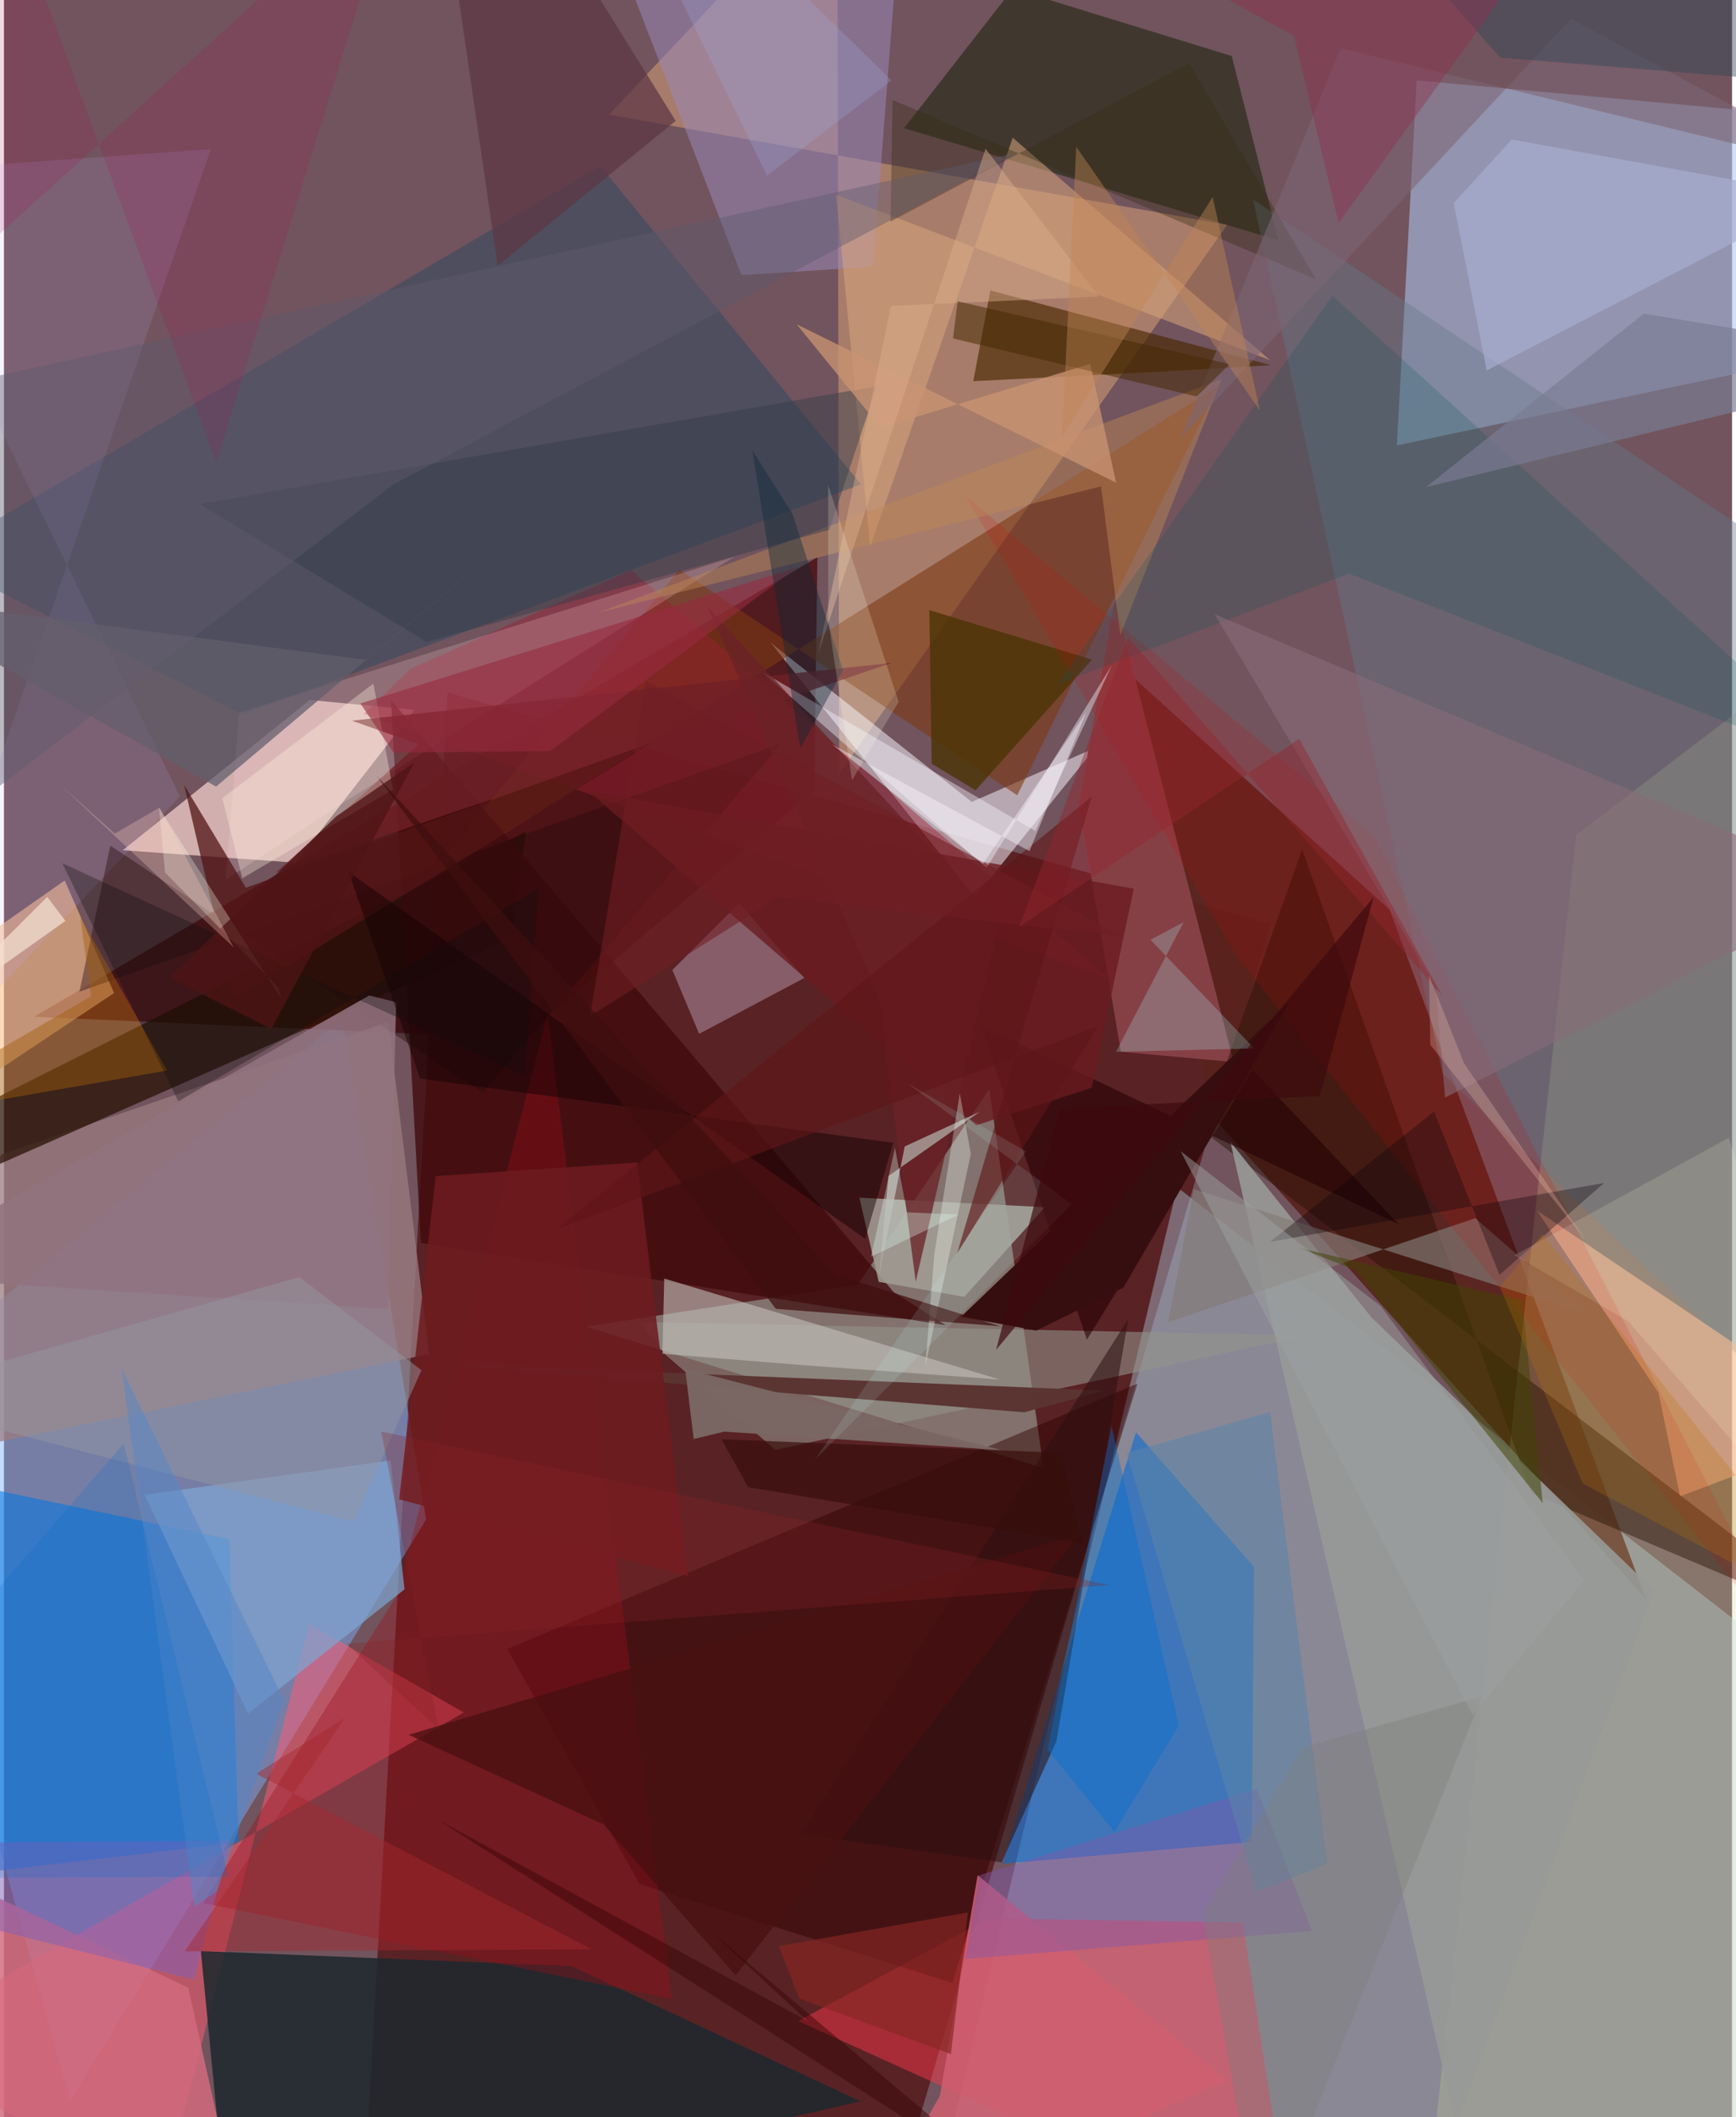 <svg xmlns="http://www.w3.org/2000/svg" width="228" height="278" viewBox="0 0 836 1024"><path fill="#71545d" d="M0 0h836v1024H0z"/><path fill="#4a0100" fill-opacity=".6" d="M172.922 1086l41.725-750.982 398.17 111.866-182.173 619.342z"/><path fill="#b9e4fb" fill-opacity=".365" d="M898 1058.221L445.252 1086l122.31-511.803L898 830.607z"/><path fill="#7cb1fd" fill-opacity=".459" d="M204.263 734.88L31.944 1016.02-62 678.264 163.684 492.68z"/><path fill="#aec5ef" fill-opacity=".565" d="M673.856 215.41l205.198-43.31L891.46 57.908 683.45 38.865z"/><path fill="#bee6d5" fill-opacity=".404" d="M413.075 621.35l63.592-94.646 26.259 183.364-221.47-68.43z"/><path fill="#59221d" fill-opacity=".914" d="M539.2 321.137l45.808 219.374 209.264 232.664-123.943-333.179z"/><path fill="#4c1113" fill-opacity=".843" d="M14.558 491.773l236.253 10.514L391.99 382.036l1.533-112.517z"/><path fill="#f1ceca" fill-opacity=".749" d="M147.932 338.564l-90.43 72.655 83.65 6.042 57.385-73.93z"/><path fill="#ecb27b" fill-opacity=".435" d="M403.168-62L292.69 55.45l299.113 53.28-187.744 265.415z"/><path fill="#0068d5" fill-opacity=".553" d="M603.664 890.917l1.128-133.02-57.146-65.2-64.572 208.749z"/><path fill="#f6f1fb" fill-opacity=".525" d="M371 310.927l98.76 123.078 58.257-72.358-59.805 26.219z"/><path fill="#ff394c" fill-opacity=".471" d="M476.198 927.884l-91.943 49.61L623.535 1086l-24.21-156.2z"/><path fill="#0175e2" fill-opacity=".549" d="M-62 708.524l20.845 200.78 154.667-18.206-4.46-146.606z"/><path fill="#d4dd9a" fill-opacity=".239" d="M692.636 1028.283L892.493 1086 898 298.843 760.64 403.858z"/><path fill="#ff5a72" fill-opacity=".514" d="M222.481 828.292L-62 991.832l139.968 65.742 69.607-272.197z"/><path fill="#1d292d" fill-opacity=".871" d="M414.359 1016.343L109.134 1086l-13.88-142.353 179.385 7.327z"/><path fill="#144461" fill-opacity=".361" d="M288.457 80.267L-34.698 269.654l150.038 75.993 299.3-111.39z"/><path fill="#1d230e" fill-opacity=".576" d="M616.571 116.248l-22.604-89.154L488.079-5.443l-52.61 67.418z"/><path fill="#9b7c81" fill-opacity=".745" d="M185.888 494.317L-1.284 558.338-62 709.495l267.734-54.6z"/><path fill="#2e0000" fill-opacity=".463" d="M307.572 911.262L458.77 959.06l89.575-289.839-304.84 128.34z"/><path fill="#271002" fill-opacity=".729" d="M-62 560.303v29.102l307.962-135.786 6.56-51.44z"/><path fill="#7d3915" fill-opacity=".6" d="M326.73 275.504L201.34 428.84l386.45-242.445-97.595 198.245z"/><path fill="#410b0d" fill-opacity=".792" d="M187.23 338.54l243.176 286.385 25.202 16.022-253.904-39.788z"/><path fill="#fec18a" fill-opacity=".592" d="M53.278 480.293L-62 557.138v-67.246l91.392-64.043z"/><path fill="#94938b" fill-opacity=".584" d="M630.342 645.875l-322.616-6.499 12.71 16.216 52.732 45.65z"/><path fill="#4a2800" fill-opacity=".639" d="M468.943 184.372l93.438-4.754 50.471-2.986-135.656-36.153z"/><path fill="#63798b" fill-opacity=".404" d="M898 293.344l-9.95 408.993-192.146-183.263-91.583-422.529z"/><path fill="#990f19" fill-opacity=".373" d="M262.937 490.56l-72.678 280.858-93.937 148.986 226.793 46.448z"/><path fill="#9a88b6" fill-opacity=".549" d="M430.501-1.184L281.658-62l75.152 195.071 63.713-4.086z"/><path fill="#854046" d="M520.009 389.148l17.381-99.18 57.507 223.73-54.548-5z"/><path fill="#f6b591" fill-opacity=".596" d="M898 690.763l-87.125 32.957-10.474-50.103-58.755-88.104z"/><path fill="#260e00" fill-opacity=".439" d="M628.01 410.889l-48.28 135.893L898 789.655l-159.122-67.44z"/><path fill="#d0b7d4" fill-opacity=".392" d="M336.303 500.035l50.909-27.033-31.552-36.163-32.3 32.31z"/><path fill="#5b3532" fill-opacity=".992" d="M493.608 683.059l39.053-10.468-324.721-13.279 175.277 14.89z"/><path fill="#a19c94" fill-opacity=".878" d="M413.848 579.27l9.351 40.73 41.385 7.229 39.003-43.352z"/><path fill="#9a2034" fill-opacity=".451" d="M174.076 345.26l22.55-21.691 106.731-47.875 231.9 198.007z"/><path fill="#979a97" fill-opacity=".898" d="M661.43 637.06l136.848 132.137-95.863 258.865-109.1-475.78z"/><path fill="#7ea7d4" fill-opacity=".69" d="M118.155 828.757l75.617-60.041-6.746-62.355L68.09 723.007z"/><path fill="#d8a57c" fill-opacity=".541" d="M402.58 94.152l16.479 170.246 68.96-197.779 124.547 107.602z"/><path fill="#c4c1bc" fill-opacity=".592" d="M386.248 660.245l95.502 6.978-162.33-48.842-.868 36.395z"/><path fill="#250002" fill-opacity=".58" d="M604.107 517.575l70.732 74.608-202.166-96.08 51.232 151.866z"/><path fill="#847b77" fill-opacity=".667" d="M575.586 575.178l188.943 59.986-52.745-45.983-148.654 50.432z"/><path fill="#c4adff" fill-opacity=".141" d="M85.123 385.23L-62 83.753l162.086-11.639L-62 541.007z"/><path fill="#4c3305" fill-opacity=".784" d="M470.05 382.249l-21.274-12.887-1.103-74.264 78.743 23.912z"/><path fill="#d36b7e" fill-opacity=".835" d="M13.42 1072.96L-62 889.929l151.133 71.438 17.55 78.696z"/><path fill="#ffd1db" fill-opacity=".208" d="M113.868 344.7l239.588-75.459-193.033 121.39-53.225 34.99z"/><path fill="#270b0d" fill-opacity=".416" d="M375.962 359.672L36.532 479.616l14.915-70.6 180.156 119.55z"/><path fill="#df0000" fill-opacity=".137" d="M662.971 404.58l207.464 403.14L596.59 462.856 465.194 239.933z"/><path fill="#360e0f" d="M622.188 484.199L541.58 622.784l-42.18 20.762-36.345-6.716z"/><path fill="#c08856" fill-opacity=".451" d="M530.735 235.248L287.45 296.317l301.566-112.918-48.933 123.795z"/><path fill="#0e5259" fill-opacity=".208" d="M509.583 331.056l133.047-187.98L898 374.698l-247.277-97.262z"/><path fill="#5d3744" fill-opacity=".733" d="M219.604-3.473l19.268 132.043 86.089-70.11L250-62z"/><path fill="#6a1b20" fill-opacity=".792" d="M282.595 382.556l187.794 161.69 55.796-18.155 20.397-96.266z"/><path fill="#712027" fill-opacity=".792" d="M429.375 320.627l-261.03 27.93 32.136 11.445-69.01 62.16z"/><path fill="#2b0f0f" fill-opacity=".541" d="M385.681 887.137l158.225-249.21-34.747 204.265-26.501 58.562z"/><path fill="#531416" fill-opacity=".749" d="M117.052 429.37l197.209-70.458-203.013 124.24-24.086-103.488z"/><path fill="#a8aed0" fill-opacity=".671" d="M880.083 94.9l-150.68-27.42-28.06 30.737 15.97 80.95z"/><path fill="#f3f2fd" fill-opacity=".42" d="M366.619 324.895l132.308 76.99 36.964-80.017-60.535 97.893z"/><path fill="#333b4a" fill-opacity=".443" d="M399.313 256.241l22.923-69.428-327.583 56.981 109.781 66.657z"/><path fill="#6e1b1f" fill-opacity=".859" d="M330.821 762.276L306.3 562.268l-97.449 6.594-17.65 156.314z"/><path fill="#f8ffed" fill-opacity=".298" d="M77.915 421.99l54.634 55.527 1.77 5.68-59.28-92.393z"/><path fill="#886b78" fill-opacity=".596" d="M697.196 530.83L898 429.19 585.762 297.084 692.618 477.26z"/><path fill="#a9f5fe" fill-opacity=".239" d="M570.649 446.075l-16.008 8.442 50.208 52.559-66.882 1.637z"/><path fill="#7b6763" fill-opacity=".969" d="M482.449 701.365l-133.958-8.93-14.827 3.568-4.112-33.914z"/><path fill="#91737f" fill-opacity=".863" d="M185.849 633.091L-62 616.977l238.707-135.511 13.033 3.269z"/><path fill="#6a2226" fill-opacity=".769" d="M441.089 619.907l-18.104-139.001-82.644-187.487 140.915 153.079z"/><path fill="#cf5f70" fill-opacity=".875" d="M452.768 1013.742L410.815 1086l180.657-79.639-120.44-99.42z"/><path fill="#342b12" fill-opacity=".365" d="M573.283 30.479l61.33 104.562-204.717-86.686-.999 58.832z"/><path fill="#006ecf" fill-opacity=".408" d="M504.897 846.197l30.908-156.549 32.499 145.03-31.11 51.273z"/><path fill="#aca59f" fill-opacity=".8" d="M435.752 554.502l-12.526 63.522 4.719-49.275 44.162-31.044z"/><path fill="#8257a9" fill-opacity=".431" d="M471.869 907.033l-6.718 40.432 167.607-13.543-26.57-68.777z"/><path fill="#140103" fill-opacity=".478" d="M201.305 521.685L166.713 421.7l249.91 177.49 13.576-46.433z"/><path fill="#5f5b6e" fill-opacity=".424" d="M188.211 234.412L-62 426.05V194.685L490.542 73.75z"/><path fill="#a25e0b" fill-opacity=".455" d="M42.086 481.894l-5.134-38.323 41.959 74.2L-62 542.422z"/><path fill="#ca9373" fill-opacity=".761" d="M383.49 156.837l154.53 76.614-12.462-57.471-101.416 30.918z"/><path fill="#0e0509" fill-opacity=".337" d="M723.511 616.585l-31.684-78.954-79.328 62.98 161.553-28.43z"/><path fill="#5c84a7" fill-opacity=".561" d="M605.834 915.238l-62.654-212.51 69.327-19.859 27.578 218.624z"/><path fill="#7a7c93" fill-opacity=".682" d="M898 184.396v-15.443l-104.666-17.246-105.39 83.895z"/><path fill="#815fb7" fill-opacity=".514" d="M109.575 890.144L91.92 957.51l-142.912-35.982-10.983-29.92z"/><path fill="#5f1619" fill-opacity=".624" d="M529.379 496.322l-68.304 110.063 65.25-221.125-259.03 209.327z"/><path fill="#7d6675" fill-opacity=".576" d="M898 84.296L646.661 23.365l-77.372 188.444L757.995 9.11z"/><path fill="#dcae8d" fill-opacity=".447" d="M429.153 147.969l-35.218 168.116 80.921-244.188 54.86 71.555z"/><path fill="#fff5df" fill-opacity=".337" d="M105.633 386.049l73.089-55.443 9.491 51.306-72.93 42.895z"/><path fill="#452801" fill-opacity=".51" d="M576.97 191.757l-117.822-28.059 2.213-17.988 131.643 30.414z"/><path fill="#a6282f" fill-opacity=".459" d="M121.986 857.897l43.12-27.076L87.37 943.84l196.988-1.008z"/><path fill="#404303" fill-opacity=".522" d="M653.603 614.189l90.824 112.832-9.875-98.11-108.118-25.33z"/><path fill="#ffffdb" fill-opacity=".145" d="M730.755 607.087l54.936 31.926L898 768.173l-63.523-217.912z"/><path fill="#ba7507" fill-opacity=".255" d="M744.361 596.875l-20.625 25.709 40.013 94.951L898 788.8z"/><path fill="#9598a1" fill-opacity=".478" d="M201.996 662.743l-59.098-45.073L-62 675.866l231.084 60.178z"/><path fill="#f2fef3" fill-opacity=".325" d="M445.75 660.785l4.341-54.278 12.295-77.844 5.366 29.468z"/><path fill="#982a3e" fill-opacity=".596" d="M172.427 340.247l211.347-65.8-119.606 88.84-75.712.73z"/><path fill="#471011" fill-opacity=".745" d="M290.112 882.45l-94.343-43.39 324.418-97.108L353.931 955.37z"/><path fill="#0a2637" fill-opacity=".396" d="M405.932 324.15l-20.678 37.886-23.215-144.21 19.46 30.806z"/><path fill="#0e0e0e" fill-opacity=".318" d="M28.247 417.537L252.03 520.481l6.735-90.798L84.353 532.712z"/><path fill="#c18555" fill-opacity=".42" d="M584.752 95.255l22.87 103.362-88.881-127.62-6.879 140.22z"/><path fill="#b10a4d" fill-opacity=".157" d="M191.285-62l-88.598 285.693L-2.608-62-15.27 125.039z"/><path fill="#7f7d7a" fill-opacity=".384" d="M579.725 925.556L608.6 1086l106.426-265.482-86.872 24.637z"/><path fill="#f3dfce" fill-opacity=".729" d="M29.722 445.408l-8.778-11.62L-62 516.513l51.468-42.509z"/><path fill="#2f4557" fill-opacity=".435" d="M684.161-16.921L794.402-62 898 42.013 723.873 27.858z"/><path fill="#360e0b" fill-opacity=".686" d="M359.98 719.262l-12.844-23.147 164.427 6.565 10.011 43.732z"/><path fill="#922f4d" fill-opacity=".416" d="M489.293-56.96l134.774 74.342L645.7 107.96 768.158-62z"/><path fill="#4e1415" fill-opacity=".773" d="M160.604 394.937L80.12 472.953l49.237 24.722 69.212-128.973z"/><path fill="#ffffe5" fill-opacity=".192" d="M432.808 339.434L398.73 234.669l.055 65.206 11.462 77.486z"/><path fill="#635f6c" fill-opacity=".741" d="M-62 287.932l237.402 31.275 83.2-70.413L102.618 380.45z"/><path fill="#872623" fill-opacity=".663" d="M466.316 924.992l-91.481 16.283 9.883 25.319 73.376 26.88z"/><path fill="#6f1d23" fill-opacity=".584" d="M310.428 329.47L283.53 491.44l91.207-57.503 166.406 19.14z"/><path fill="#3f0e0e" fill-opacity=".722" d="M373.39 633.03l108.589 8.424-79.721-24.93-221.749-241.018z"/><path fill="#bffbf1" fill-opacity=".122" d="M392.529 705.69l101.834-148.84-57.426-32.981 79.525 58.536z"/><path fill="#94252f" fill-opacity=".439" d="M491.137 448.27l135.449-90.927 69.093 123.97-151.867-173.088z"/><path fill="#882327" fill-opacity=".275" d="M210.29 836.295l-44.632-41.31 369.163-28.348-352.34-74.268z"/><path fill="#380505" fill-opacity=".467" d="M491.83 1060.301l-149.684-125.94 46.583 43.14-178.838-97.374z"/><path fill="#5587c8" fill-opacity=".498" d="M56.912 661.692l35.18 260.544 10.926-7.458 32.49-92.475z"/><path fill="#006ac8" fill-opacity=".192" d="M108.609 907.726L57.982 698.152-62 836.86v71.64z"/><path fill="#ffd0ba" fill-opacity=".251" d="M690.056 505.358l-.664-33.674 17.072 42.825 58.638 85.106z"/><path fill="#9da1a1" fill-opacity=".498" d="M764.415 764.335l-53.937 65.236L569.25 556.794l96.795 74.925z"/><path fill="#faf8ff" fill-opacity=".416" d="M400.632 360.044l95.48 51.6 27.502-67.195-50.033 73.335z"/><path fill="#ffcfc3" fill-opacity=".286" d="M111.19 458.272l-83.968-78.695 26.432 23.588 21.594-12.564z"/><path fill="#3e090d" fill-opacity=".69" d="M510.66 536.054l125.924-5.924 26.01-96.264-182.626 218.995z"/><path fill="#a3aee0" fill-opacity=".243" d="M429.38 38.908l-60.252 46.029L297.336-62l40.87 11.535z"/><path fill="#dffbee" fill-opacity=".329" d="M431.036 555.104l-11.567 52.743 42.276-20.371-24.888-1.112z"/></svg>